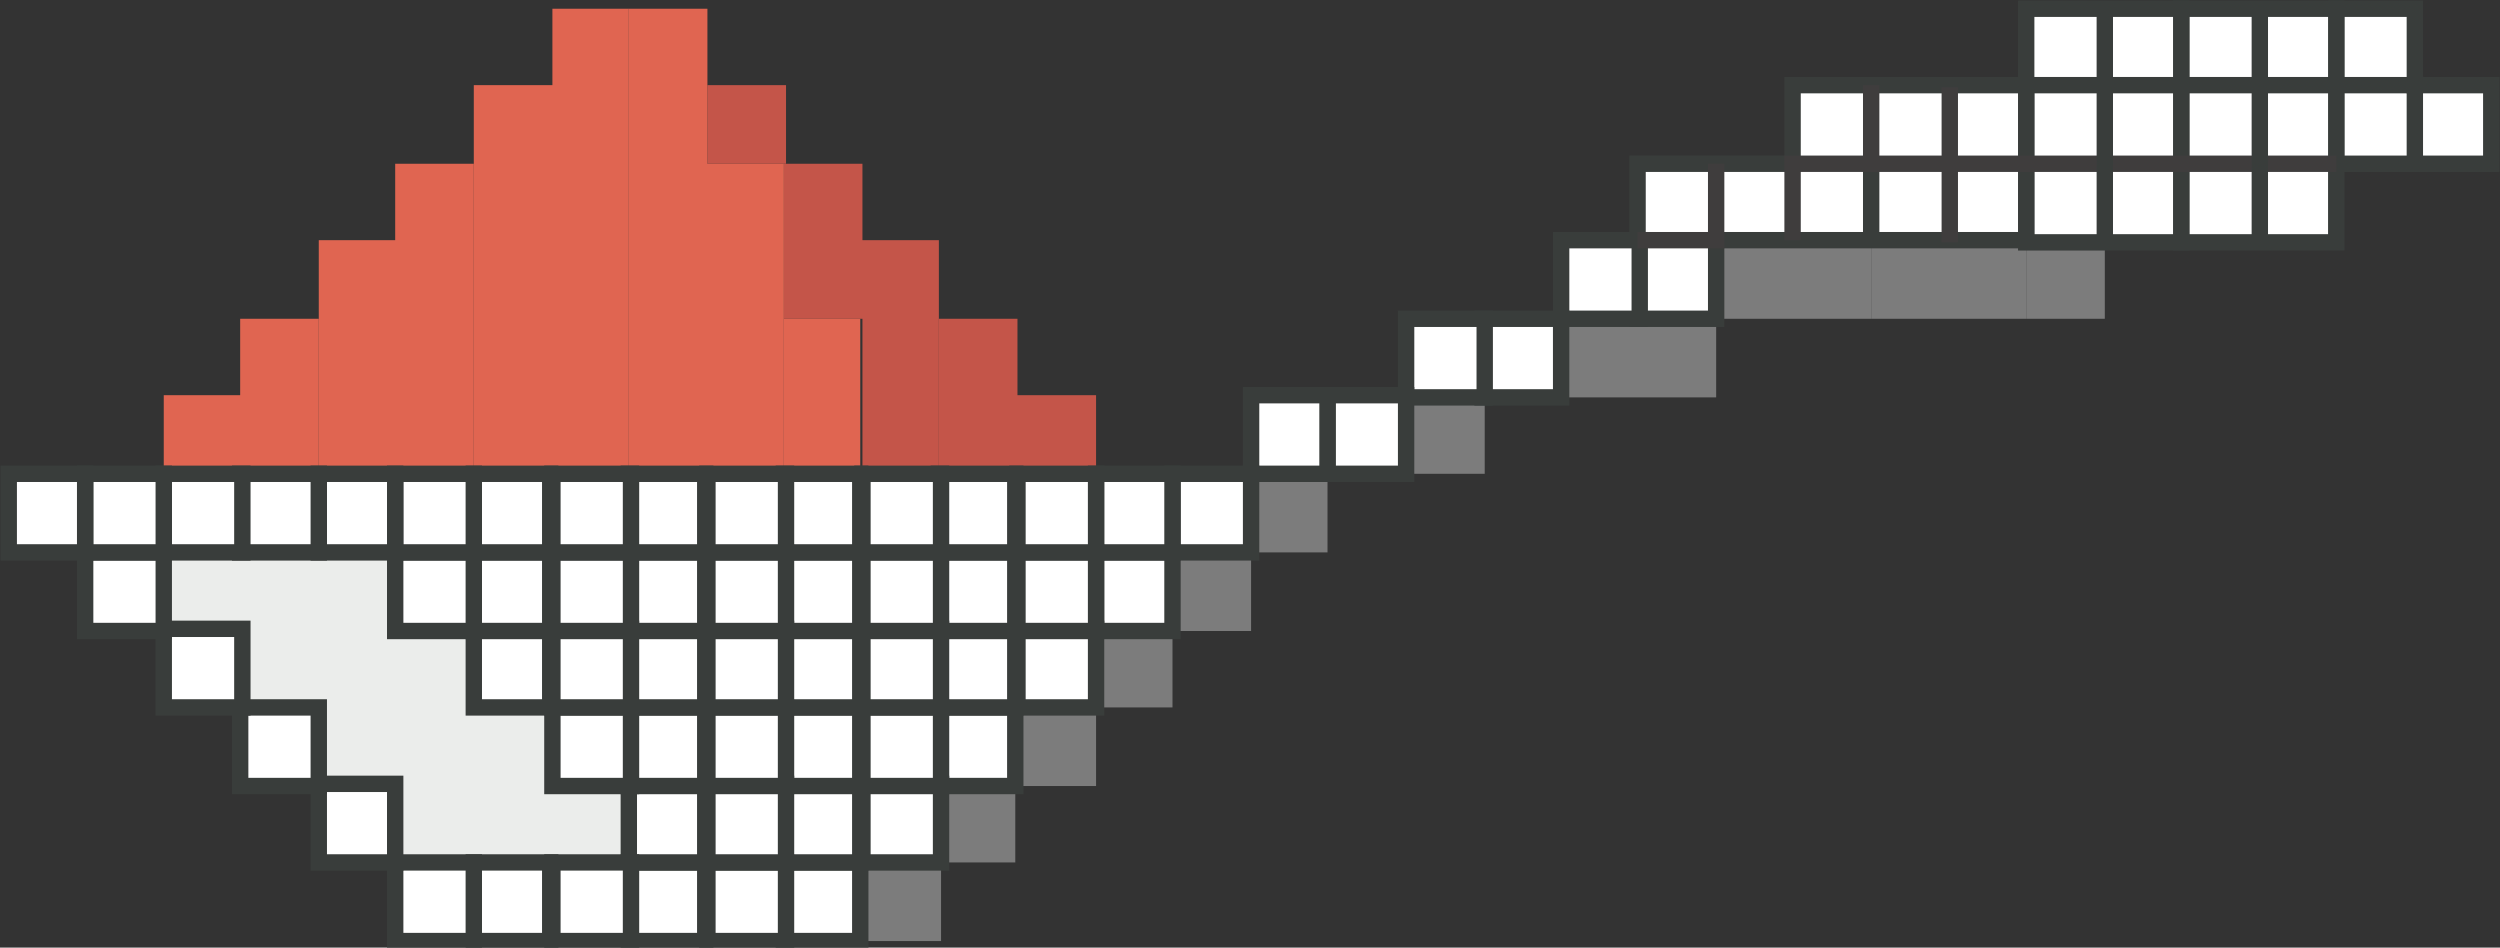 <?xml version="1.0" encoding="utf-8"?>
<!-- Generator: Adobe Illustrator 25.1.0, SVG Export Plug-In . SVG Version: 6.00 Build 0)  -->
<svg version="1.1" id="Layer_1" xmlns="http://www.w3.org/2000/svg" xmlns:xlink="http://www.w3.org/1999/xlink" x="0px" y="0px"
	 viewBox="0 0 114.5 43.4" style="enable-background:new 0 0 114.5 43.4;" xml:space="preserve">
<rect x="0" y="0" width="114.5" height="43.4" fill="#333333" stroke="none"/>
<style type="text/css">
	.st0{fill:#EBEDEB;}
	.st1{fill:#7C7C7C;}
	.st2{fill:#C45549;}
	.st3{fill:#E06551;}
	.st4{fill:#FFFFFF;stroke:#393D3B;stroke-width:0.75;stroke-miterlimit:10;}
	.st5{fill:none;stroke:#3F3D3D;stroke-width:0.75;stroke-miterlimit:10;}
	.st6{fill:none;stroke:#393D3B;stroke-width:0.75;stroke-miterlimit:10;}
</style>
<polygon class="st0" points="7.5,25.3 18.1,25.3 18.1,28.8 21.7,28.8 21.7,32.4 25.3,32.4 25.3,35.9 28.8,35.9 28.8,39.5 18.1,39.5 
	18.1,35.9 14.6,35.9 14.6,32.4 11,32.4 11,28.8 7.5,28.8 "/>
<g id="Layer_2_1_">
	<g id="Background">
		<rect x="92.8" y="11" class="st1" width="3.6" height="3.6"/>
		<rect x="85.7" y="11" class="st1" width="7.1" height="3.6"/>
		<rect x="78.6" y="11" class="st1" width="7.1" height="3.6"/>
		<rect x="71.5" y="14.6" class="st1" width="7.1" height="3.6"/>
		<rect x="64.4" y="18.1" class="st1" width="3.6" height="3.6"/>
		<rect x="57.3" y="21.7" class="st1" width="3.5" height="3.6"/>
		<rect x="53.7" y="25.3" class="st1" width="3.6" height="3.6"/>
		<rect x="50.2" y="28.8" class="st1" width="3.5" height="3.6"/>
		<rect x="46.6" y="32.4" class="st1" width="3.6" height="3.6"/>
		<rect x="43" y="35.9" class="st1" width="3.5" height="3.6"/>
		<rect x="39.5" y="39.5" class="st1" width="3.6" height="3.6"/>
		<polygon class="st2" points="46.6,18.1 46.6,14.6 43,14.6 43,21.7 50.2,21.7 50.2,18.1 		"/>
		<polygon class="st2" points="39.5,7.5 35.9,7.5 35.9,14.6 39.5,14.6 39.5,21.7 43,21.7 43,11 39.5,11 		"/>
		<rect x="32.4" y="3.9" class="st2" width="3.6" height="3.6"/>
		<rect x="35.9" y="14.6" class="st3" width="3.5" height="7.1"/>
		<polygon class="st3" points="32.4,0.4 28.8,0.4 28.8,21.7 35.9,21.7 35.9,7.5 32.4,7.5 		"/>
		<polygon class="st3" points="25.3,3.9 21.7,3.9 21.7,21.7 28.8,21.7 28.8,0.4 25.3,0.4 		"/>
		<polygon class="st3" points="18.1,11 14.6,11 14.6,21.7 21.7,21.7 21.7,7.5 18.1,7.5 		"/>
		<polygon class="st3" points="11,18.1 7.5,18.1 7.5,21.7 14.6,21.7 14.6,14.6 11,14.6 		"/>
		<polygon class="st4" points="110.6,3.9 110.6,0.4 107,0.4 107,7.5 114.1,7.5 114.1,3.9 		"/>
		<rect x="99.9" y="0.4" class="st4" width="7.1" height="10.7"/>
		<rect x="92.8" y="0.4" class="st4" width="7.1" height="10.7"/>
		<polygon class="st4" points="82.1,7.5 75,7.5 75,14.6 78.6,14.6 78.6,11 85.7,11 85.7,7.5 85.7,7.5 85.7,11 92.8,11 92.8,3.9 
			82.1,3.9 		"/>
		<rect x="71.5" y="11" class="st4" width="3.6" height="3.6"/>
		<rect x="67.9" y="14.6" class="st4" width="3.6" height="3.6"/>
		<rect x="64.4" y="14.6" class="st4" width="3.6" height="3.6"/>
		<rect x="60.8" y="18.1" class="st4" width="3.6" height="3.6"/>
		<rect x="57.3" y="18.1" class="st4" width="3.5" height="3.6"/>
		<rect x="53.7" y="21.7" class="st4" width="3.6" height="3.6"/>
		<rect x="50.2" y="25.3" class="st4" width="3.5" height="3.6"/>
		<rect x="50.2" y="21.7" class="st4" width="3.5" height="3.6"/>
		<rect x="46.6" y="28.8" class="st4" width="3.6" height="3.6"/>
		<rect x="46.6" y="25.3" class="st4" width="3.6" height="3.6"/>
		<rect x="46.6" y="21.7" class="st4" width="3.6" height="3.6"/>
		<rect x="43" y="32.4" class="st4" width="3.5" height="3.6"/>
		<rect x="43" y="28.8" class="st4" width="3.5" height="3.6"/>
		<rect x="43" y="25.3" class="st4" width="3.5" height="3.6"/>
		<rect x="43" y="21.7" class="st4" width="3.5" height="3.6"/>
		<rect x="39.5" y="35.9" class="st4" width="3.6" height="3.6"/>
		<rect x="39.5" y="32.4" class="st4" width="3.6" height="3.6"/>
		<rect x="39.5" y="28.8" class="st4" width="3.6" height="3.6"/>
		<rect x="39.5" y="25.3" class="st4" width="3.6" height="3.6"/>
		<rect x="39.5" y="21.7" class="st4" width="3.6" height="3.6"/>
		<rect x="35.9" y="39.5" class="st4" width="3.5" height="3.6"/>
		<rect x="35.9" y="35.9" class="st4" width="3.5" height="3.6"/>
		<rect x="35.9" y="32.4" class="st4" width="3.5" height="3.6"/>
		<rect x="35.9" y="28.8" class="st4" width="3.5" height="3.6"/>
		<rect x="35.9" y="25.3" class="st4" width="3.5" height="3.6"/>
		<rect x="35.9" y="21.7" class="st4" width="3.5" height="3.6"/>
		<rect x="32.4" y="39.5" class="st4" width="3.6" height="3.6"/>
		<rect x="32.4" y="35.9" class="st4" width="3.6" height="3.6"/>
		<rect x="32.4" y="32.4" class="st4" width="3.6" height="3.6"/>
		<rect x="32.4" y="28.8" class="st4" width="3.6" height="3.6"/>
		<rect x="32.4" y="25.3" class="st4" width="3.6" height="3.6"/>
		<rect x="32.4" y="21.7" class="st4" width="3.6" height="3.6"/>
		<rect x="28.8" y="39.5" class="st4" width="3.5" height="3.6"/>
		<rect x="28.8" y="35.9" class="st4" width="3.5" height="3.6"/>
		<rect x="28.8" y="32.4" class="st4" width="3.5" height="3.6"/>
		<rect x="28.8" y="28.8" class="st4" width="3.5" height="3.6"/>
		<rect x="28.8" y="25.3" class="st4" width="3.5" height="3.6"/>
		<rect x="28.8" y="21.7" class="st4" width="3.5" height="3.6"/>
		<rect x="25.3" y="39.5" class="st4" width="3.6" height="3.6"/>
		<rect x="25.3" y="32.4" class="st4" width="3.6" height="3.6"/>
		<rect x="25.3" y="28.8" class="st4" width="3.6" height="3.6"/>
		<rect x="25.3" y="25.3" class="st4" width="3.6" height="3.6"/>
		<rect x="25.3" y="21.7" class="st4" width="3.6" height="3.6"/>
		<rect x="21.7" y="39.5" class="st4" width="3.5" height="3.6"/>
		<rect x="21.7" y="28.8" class="st4" width="3.5" height="3.6"/>
		<rect x="21.7" y="25.3" class="st4" width="3.5" height="3.6"/>
		<rect x="21.7" y="21.7" class="st4" width="3.5" height="3.6"/>
		<rect x="18.1" y="39.5" class="st4" width="3.6" height="3.6"/>
		<rect x="18.1" y="25.3" class="st4" width="3.6" height="3.6"/>
		<rect x="18.1" y="21.7" class="st4" width="3.6" height="3.6"/>
		<rect x="14.6" y="35.9" class="st4" width="3.5" height="3.6"/>
		<rect x="14.6" y="21.7" class="st4" width="3.5" height="3.6"/>
		<rect x="11" y="32.4" class="st4" width="3.6" height="3.6"/>
		<rect x="11" y="21.7" class="st4" width="3.6" height="3.6"/>
		<rect x="7.5" y="28.8" class="st4" width="3.6" height="3.6"/>
		<rect x="7.5" y="21.7" class="st4" width="3.6" height="3.6"/>
		<rect x="3.9" y="25.3" class="st4" width="3.6" height="3.6"/>
		<rect x="3.9" y="21.7" class="st4" width="3.6" height="3.6"/>
		<rect x="0.4" y="21.7" class="st4" width="3.5" height="3.6"/>
	</g>
</g>
<polyline class="st5" points="75,11 78.6,11 78.6,7.5 "/>
<polyline class="st5" points="82.1,11 82.1,7.5 107,7.5 "/>
<line class="st5" x1="85.7" y1="7.5" x2="85.7" y2="3.9"/>
<line class="st5" x1="89.3" y1="4" x2="89.3" y2="11.1"/>
<polyline class="st6" points="92.8,3.9 110.6,3.9 110.6,7.5 "/>
<line class="st6" x1="96.4" y1="0.4" x2="96.4" y2="11"/>
<line class="st6" x1="103.5" y1="0.4" x2="103.5" y2="11.1"/>
</svg>
